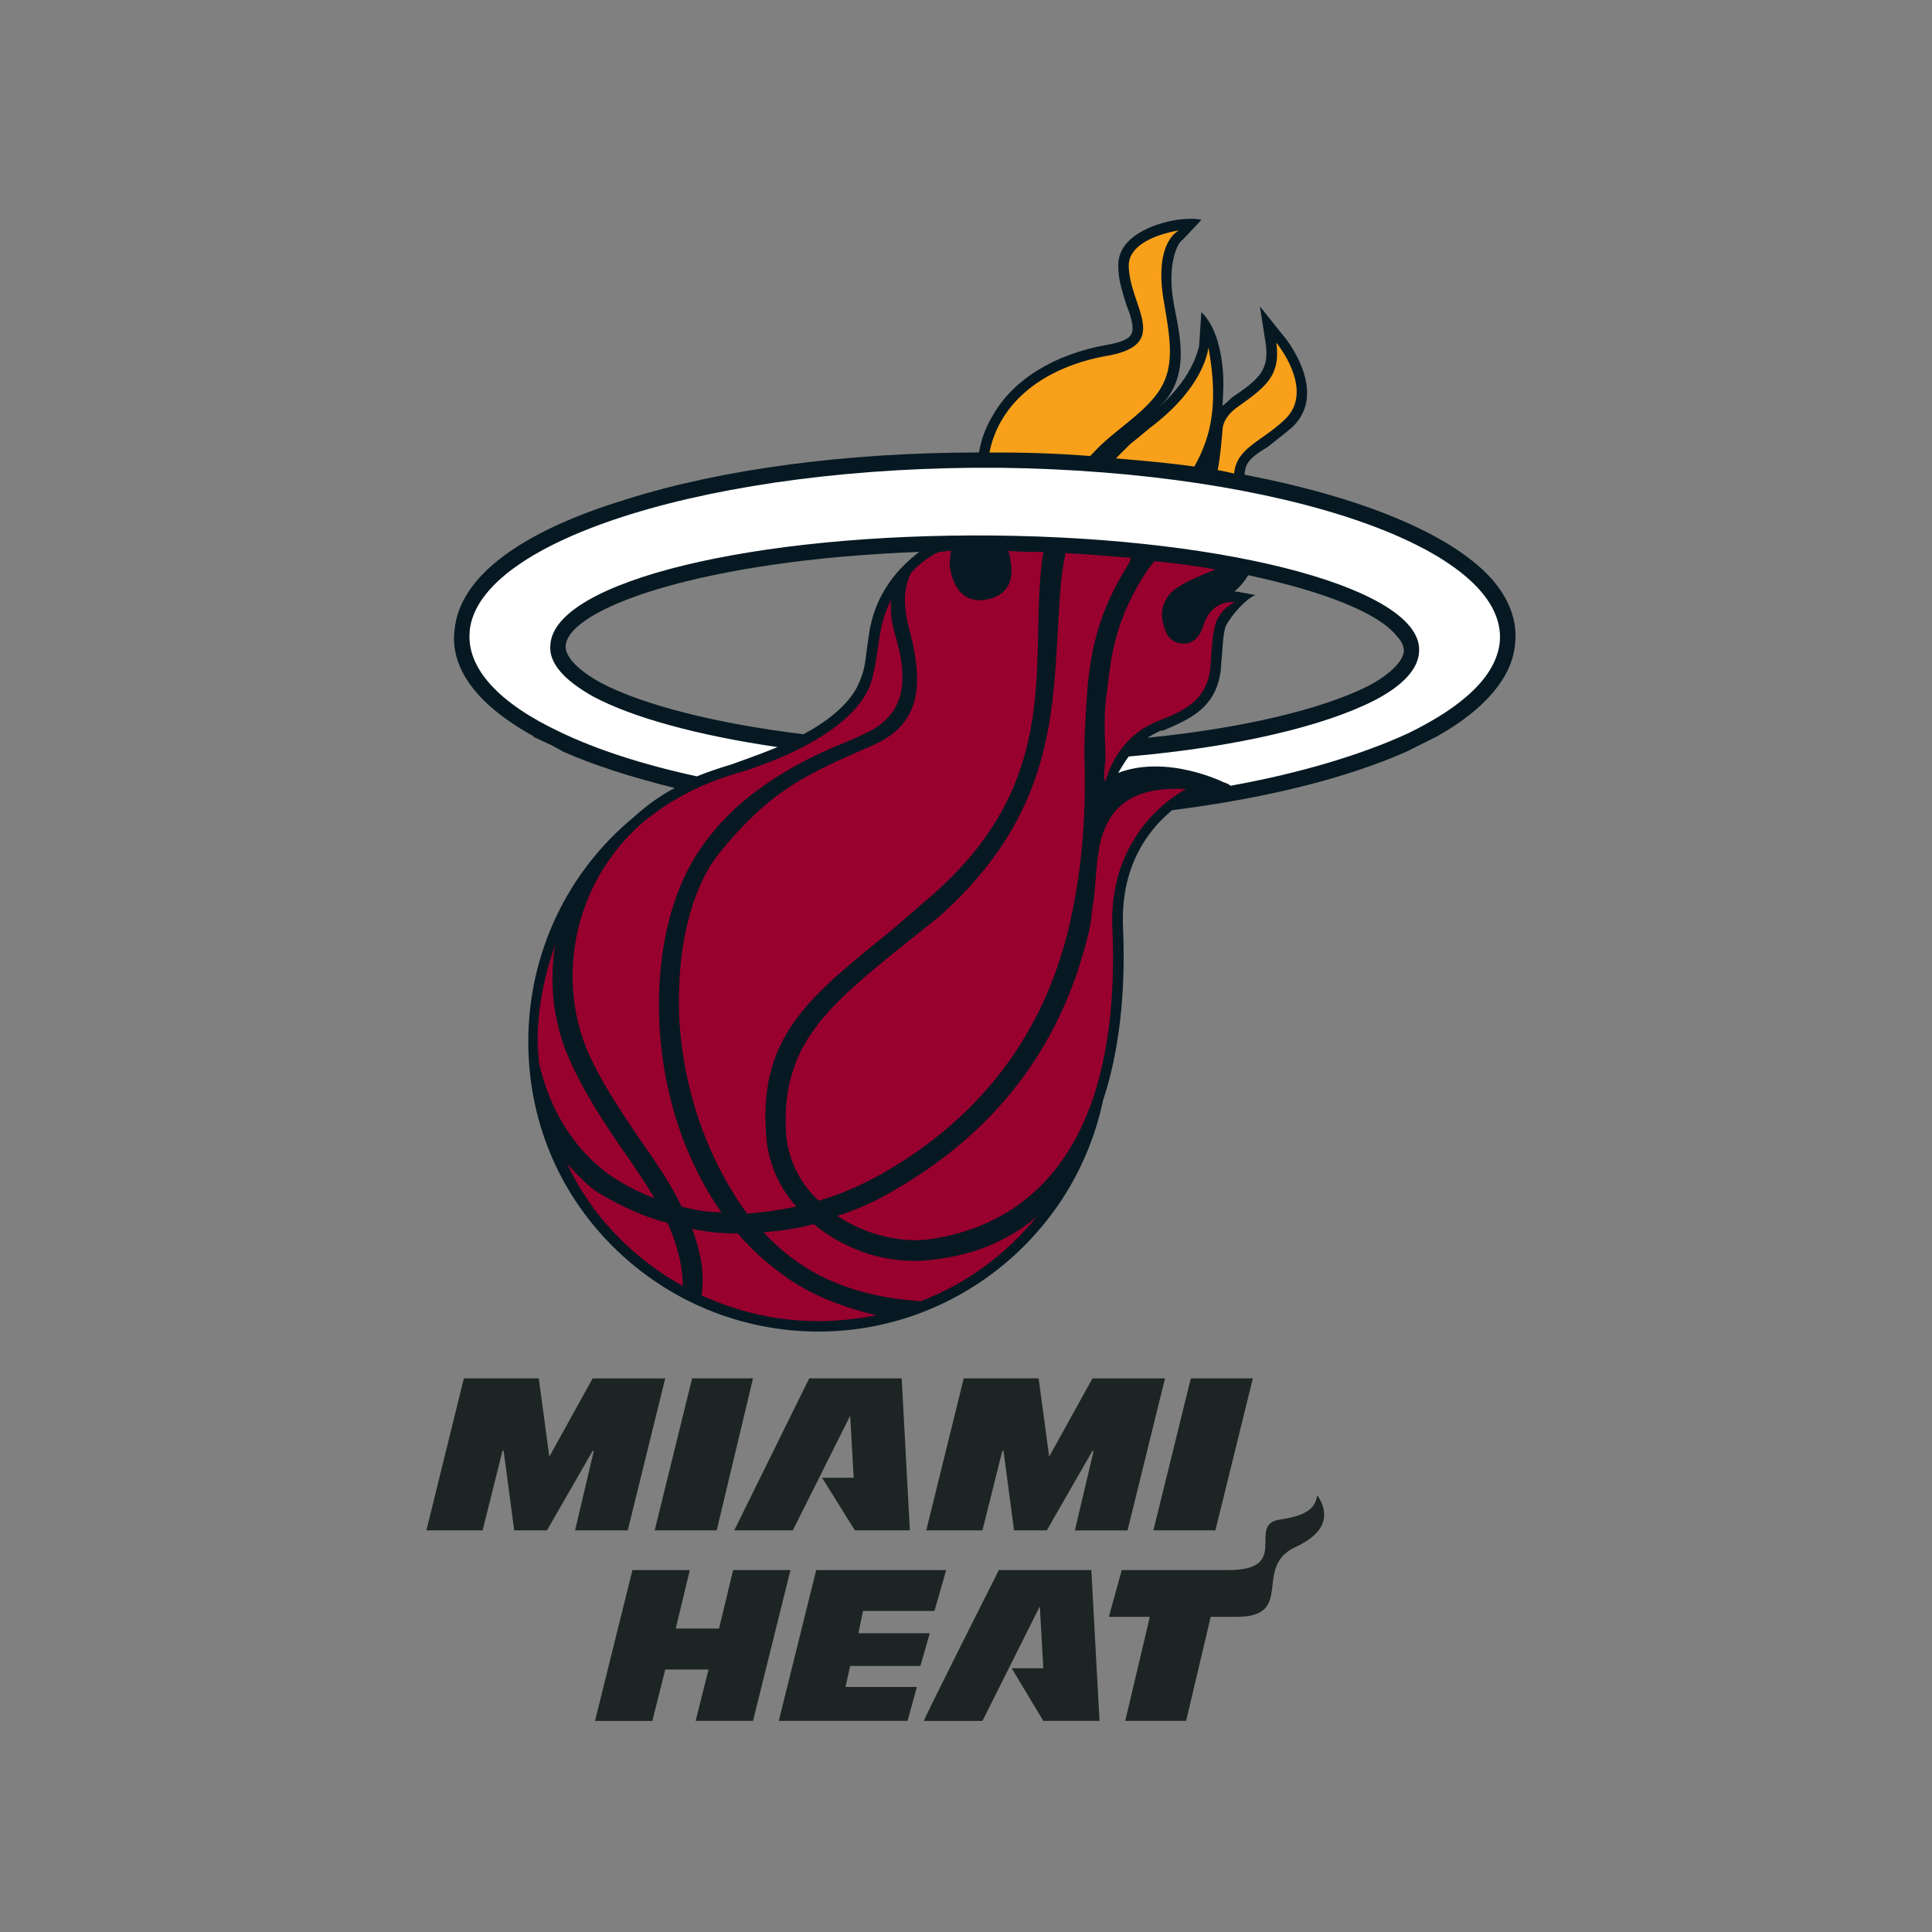 <svg width="512" height="512" xmlns="http://www.w3.org/2000/svg"><rect width="100%" height="100%" fill="#808080" stroke="none"/><g fill="none" fill-rule="evenodd"><path d="M395 153.073c-10.86-11.772-34.435-21.376-65.15-27.263 0-3.407 2.17-4.956 6.206-7.434 1.862-1.55 4.03-3.1 6.514-5.268 9.616-9.292-1.862-23.544-2.483-24.164l-6.204-7.745 1.55 9.91c.93 6.81-1.55 9.29-8.995 14.25-.93.93-1.55 1.55-2.483 2.17.313-4.34.623-9.61-.93-15.8-1.55-6.51-4.654-8.99-4.654-8.99l-.62 9.29c-.31 0-.92 7.125-10.54 15.8.93-.93 1.86-1.86 2.48-2.79 4.66-6.814 3.41-14.56 1.55-23.54l-.31-1.86c-1.55-9.297.93-15.18 2.48-16.11 1.86-1.86 4.97-5.267 4.97-5.267s-1.86-.62-6.51 0c-5.894.93-15.823 4.337-15.512 12.392 0 3.716 1.24 7.123 2.17 10.22 1.24 3.1 2.17 6.197 1.24 7.746-.62 1.24-2.792 2.17-6.513 2.788-13.96 2.48-24.817 9.3-30.093 18.59-1.86 3.1-3.1 6.2-3.72 9.916-34.747 0-67.942 4.335-93.38 12.39-28.542 8.675-44.363 20.757-45.604 34.7-.93 7.433 2.48 17.965 21.093 28.19h-.312l5.28 2.48 2.79 1.547c8.378 3.72 18.306 6.816 29.474 9.604-4.03 2.17-7.445 4.65-10.86 7.746-17.68 14.56-27.92 36.244-27.92 59.48 0 20.445 7.757 39.654 22.34 54.215 14.58 14.56 34.123 22.615 54.598 22.615 36.298 0 67.94-25.714 75.388-61.34 6.204-18.588 5.583-38.414 5.273-46.16-.62-17.04 7.756-26.33 13.03-30.67 24.51-3.1 45.91-8.365 62.046-15.49l2.48-1.24 5.59-2.79c12.716-7.12 20.16-15.797 20.78-24.78.62-5.885-1.55-11.77-6.51-17.348zm-25.13 15.18c2.172 2.168 2.172 3.716 2.172 4.336-.31 2.79-3.724 6.19-9.618 9.29-12.408 6.19-33.504 11.15-58.323 13.63.94-.62 2.18-1.24 3.42-1.86h.62c7.14-3.1 15.21-6.2 15.52-18.28.31-1.86.31-7.44 1.24-9.61 1.55-2.788 4.965-6.817 7.756-8.056.31 0-4.963-.93-4.963-.93h-.62c1.55-1.24 2.793-2.788 3.72-4.34 20.17 4.34 34.128 9.915 39.09 15.803zm-219.953 2.787c.93-9.914 36.298-22.615 93.69-24.783-5.274 4.03-11.79 10.843-13.34 21.996l-.62 4.336c-.312 2.79-.622 5.26-1.862 8.05-2.172 5.58-8.377 10.53-14.89 13.94-22.958-2.79-42.503-7.75-53.67-13.63-6.204-3.41-9.62-7.13-9.308-9.92z" fill="#061922"/><path d="M327.058 125.5c.62-6.814 7.138-8.363 13.34-14.25 8.376-7.746-2.17-20.447-2.17-20.447 1.24 8.675-2.796 11.772-10.24 17.04-2.17 1.548-4.033 3.717-4.033 6.504-.308 3.41-.618 6.817-1.24 10.224 1.553.31 3.104.62 4.343.93zm-22.338-12.082a364.596 364.596 0 01-5.272 4.34l-3.724 3.715c7.138.62 14.27 1.24 20.788 2.17 4.342-7.747 6.512-16.42 3.72-31.6 0 0-.62 10.222-15.51 21.375zm-39.71 6.507c8.07 0 16.136.31 23.89.93.312-.31.622-.62.93-.93 4.965-5.578 13.342-10.224 17.374-16.42 4.342-6.505 2.79-14.25 1.24-23.545-2.792-16.11 4.036-18.896 4.036-18.896s-13.653 1.858-13.342 9.604c.31 10.53 11.167 20.444-5.274 23.544-17.994 3.098-29.163 13.01-31.644 25.713h2.79z" fill="#F9A01B"/><path d="M189.937 405.557l9.618-40.273h-16.133l-9.928 40.273h16.443zm35.366-30.361l.93 16.422h-8.376l8.687 13.94h14.58l-2.17-40.274h-24.51l-19.854 40.273h15.51l15.203-30.36zm-37.537 67.227l-3.414 13.63h15.203l9.927-39.962H194.28l-3.722 15.49h-11.48l3.723-15.49h-15.2l-9.92 39.97h15.2l3.42-13.63h11.48zm36.297 4.647l1.24-5.577h18.615l2.48-8.675h-18.924l1.24-5.888h18.926l3.102-10.84h-34.436l-9.928 39.964h34.126l2.483-8.985h-18.924zm98.03-41.513l9.928-40.273h-16.44l-9.92 40.273h16.44zm26.992-9.295c2.172 3.1 4.342 8.985-5.586 13.63-11.79 5.267 0 18.59-15.82 18.59h-6.83l-6.52 27.572H298.2l6.515-27.572H293.86l3.413-12.39h28.233c16.75 0 4.96-11.773 13.34-13.324 5.89-.93 9.614-2.17 10.235-6.506zM145.574 386.04l-2.79-20.756h-19.857L113 405.557h14.89l5.275-21.066h.31l2.792 21.07h8.687l12.1-21.06h.31l-4.964 21.06h13.96l9.928-40.27h-19.235l-11.48 20.758zm132.466 0l-2.79-20.756h-19.854l-9.927 40.273h14.89l5.27-21.066h.31l2.79 21.07h8.68l12.1-21.06h.31l-4.967 21.07h13.96l9.926-40.27h-19.23l-11.48 20.752zm-2.48 39.656l.93 16.417h-8.374l8.374 13.94h14.892l-2.17-39.962h-24.51s-20.164 39.97-19.854 39.97h15.51l15.2-30.36z" fill="#1C2524"/><path d="M142.783 281.33c2.17 10.22 7.754 22.305 19.232 30.358 3.725 2.48 7.447 4.338 11.48 5.885-2.482-4.026-5.274-8.365-8.375-12.7-5.586-8.056-11.17-16.73-14.893-25.713-3.722-9.295-4.653-18.898-3.102-28.812-2.79 8.056-4.652 16.42-4.652 25.713 0 1.55.31 3.41.31 5.27z" fill="#98002E"/><path d="M155.192 277.303c3.412 8.362 8.997 16.727 14.27 24.473 4.344 6.195 8.377 12.08 11.168 17.967 3.412.93 7.136 1.55 10.548 1.55-3.722-5.267-6.826-11.155-9.617-17.968-10.54-26.644-8.99-59.48 4.04-78.38 6.83-9.913 15.2-16.418 25.75-22.305 9-4.956 14.58-6.197 20.47-9.604 6.21-4.027 9.62-10.224 5.59-24.164-1.24-4.027-1.55-7.436-1.24-9.914-1.55 2.788-2.48 6.197-3.1 9.914-.62 3.717-.93 8.055-2.48 12.7-5.584 14.56-32.573 22.617-35.987 23.546-10.237 3.1-18.3 7.746-24.817 13.32-18.302 16.42-21.716 40.895-14.58 58.865z" fill="#98002E"/><path d="M267.185 145.947c.308.93.62 1.86.62 2.788.932 4.958-.62 9.294-6.826 10.223-6.52.93-8.69-4.646-9.31-8.984 0-1.86.31-3.098.31-4.027-.93 0-2.17.31-3.1.31-2.18.93-4.97 2.787-7.45 5.577-1.24 2.788-2.79 6.505-.31 15.49 4.03 15.488 2.17 25.092-10.24 30.36-16.13 7.124-26.37 11.15-40.33 28.5-6.52 8.056-10.24 21.686-10.55 35.627-.62 13.32 2.17 27.58 6.82 39.35 3.1 7.74 6.823 14.56 11.17 20.45 4.34-.31 8.683-.93 13.03-1.86-4.968-5.57-7.76-12.39-8.07-20.13-1.55-25.41 12.1-35.94 33.195-52.98l9.31-8.05c37.845-31.91 26.68-64.44 31.02-92.32-3.1 0-6.204 0-9.305-.31z" fill="#98002E"/><path d="M282.384 146.566c-1.238 5.578-1.55 11.463-1.86 17.35-1.55 24.164-.93 51.735-31.643 78.996l-9.3 7.436c-20.47 16.42-32.26 26.643-31.33 48.948.31 7.436 3.418 13.94 8.69 18.897 5.586-1.547 11.17-4.026 16.754-7.123 26.68-15.183 43.43-37.796 49.947-66.916 4.033-18.28 4.033-33.15 3.72-45.23 0-5.888.933-17.97.933-17.97.93-7.434 2.172-17.967 10.86-31.6.31-.62.31-.93.615-1.548-5.27-.31-11.167-.93-17.374-1.24z" fill="#98002E"/><path d="M291.382 224.326c-.93 4.646-.93 9.294-1.552 14.25-.308 1.858-.618 3.72-.618 5.268-.313.62-.313 1.24-.313 1.55-6.83 30.667-24.2 54.215-52.43 70.322a67.939 67.939 0 01-14.58 6.503c8.37 5.57 17.99 7.12 24.5 6.19 25.13-3.72 37.53-20.14 43.43-37.8 5.89-17.97 5.27-37.178 4.96-44.92-.93-26.64 19.544-36.556 19.544-36.556-15.823-.93-21.096 6.194-22.958 15.18z" fill="#98002E"/><path d="M274.628 322.53c-10.237 8.674-21.405 10.534-26.368 11.153-9.927 1.55-21.716-.62-32.264-8.982l-.31-.31c-4.653 1.24-8.997 1.86-13.34 2.17 10.238 11.16 23.578 17.04 41.572 18.28 12.41-4.64 22.957-12.7 31.02-22.61l-.31.31zm-93.688 18.28c0-5.577-1.55-11.153-4.032-16.73-6.206-1.55-12.1-4.337-17.994-7.744-3.412-2.17-6.204-5.266-8.687-8.055 6.516 13.94 17.374 25.1 30.713 32.53zm51.19 7.744c-9.928-2.477-18.615-5.886-26.062-11.772-3.722-2.79-7.444-6.195-10.548-9.914-4.032 0-8.064-.31-12.098-1.237 2.173 5.89 3.41 11.78 2.48 17.66 9.618 4.34 19.856 6.82 31.024 6.82 5.276 0 10.548-.62 15.51-1.55h-.307zm86.552-182.16c-1.86 5.575-7.446 4.956-9.308 1.86-2.48-4.96-1.55-8.676 1.24-11.464 2.794-2.478 7.137-4.026 11.48-5.887-4.964-.93-10.235-1.55-15.82-2.168h-.31c-.622.62-.932 1.24-1.553 1.858-8.99 13.323-9.92 23.544-10.85 30.98l-.31 2.478c-.62 4.03-.62 8.99-.31 14.88v2.48c-.31 2.17-.31 4.03-.31 6.2 0-.93.31-1.24.31-.62 2.48-8.05 7.14-13.01 13.65-15.8 7.14-2.784 13.96-5.574 14.27-15.8.31-4.34.62-8.67 1.55-10.84 1.87-4.03 4.97-4.96 4.97-4.96-3.41-.31-7.133 1.24-8.684 6.818z" fill="#98002E"/><path d="M124.478 167.323c-.93 9.914 8.067 19.206 23.888 26.642 9.617 4.648 22.026 8.675 36.3 11.772 3.1-1.24 5.892-2.168 8.993-3.097 2.48-.93 7.13-2.478 12.4-4.646-21.1-3.1-38.16-7.746-48.71-13.323-7.758-4.33-12.1-8.98-11.48-13.94 1.24-16.72 53.98-29.43 117.576-28.81 63.596.62 114.163 14.56 112.612 30.98-.31 4.65-4.654 8.99-11.79 12.7-13.34 6.82-36.607 12.4-65.15 14.88-.93 1.24-1.86 2.79-2.79 4.34 13.03-4.954 27.922 2.48 27.922 2.48s1.24.313 1.86.93c18.923-3.407 35.056-8.363 47.156-13.94 14.58-7.124 23.266-15.18 24.197-24.164 2.17-24.782-57.395-45.23-132.47-46.16-75.385-.62-138.36 18.9-140.534 43.373z" fill="#FFF"/></g></svg>